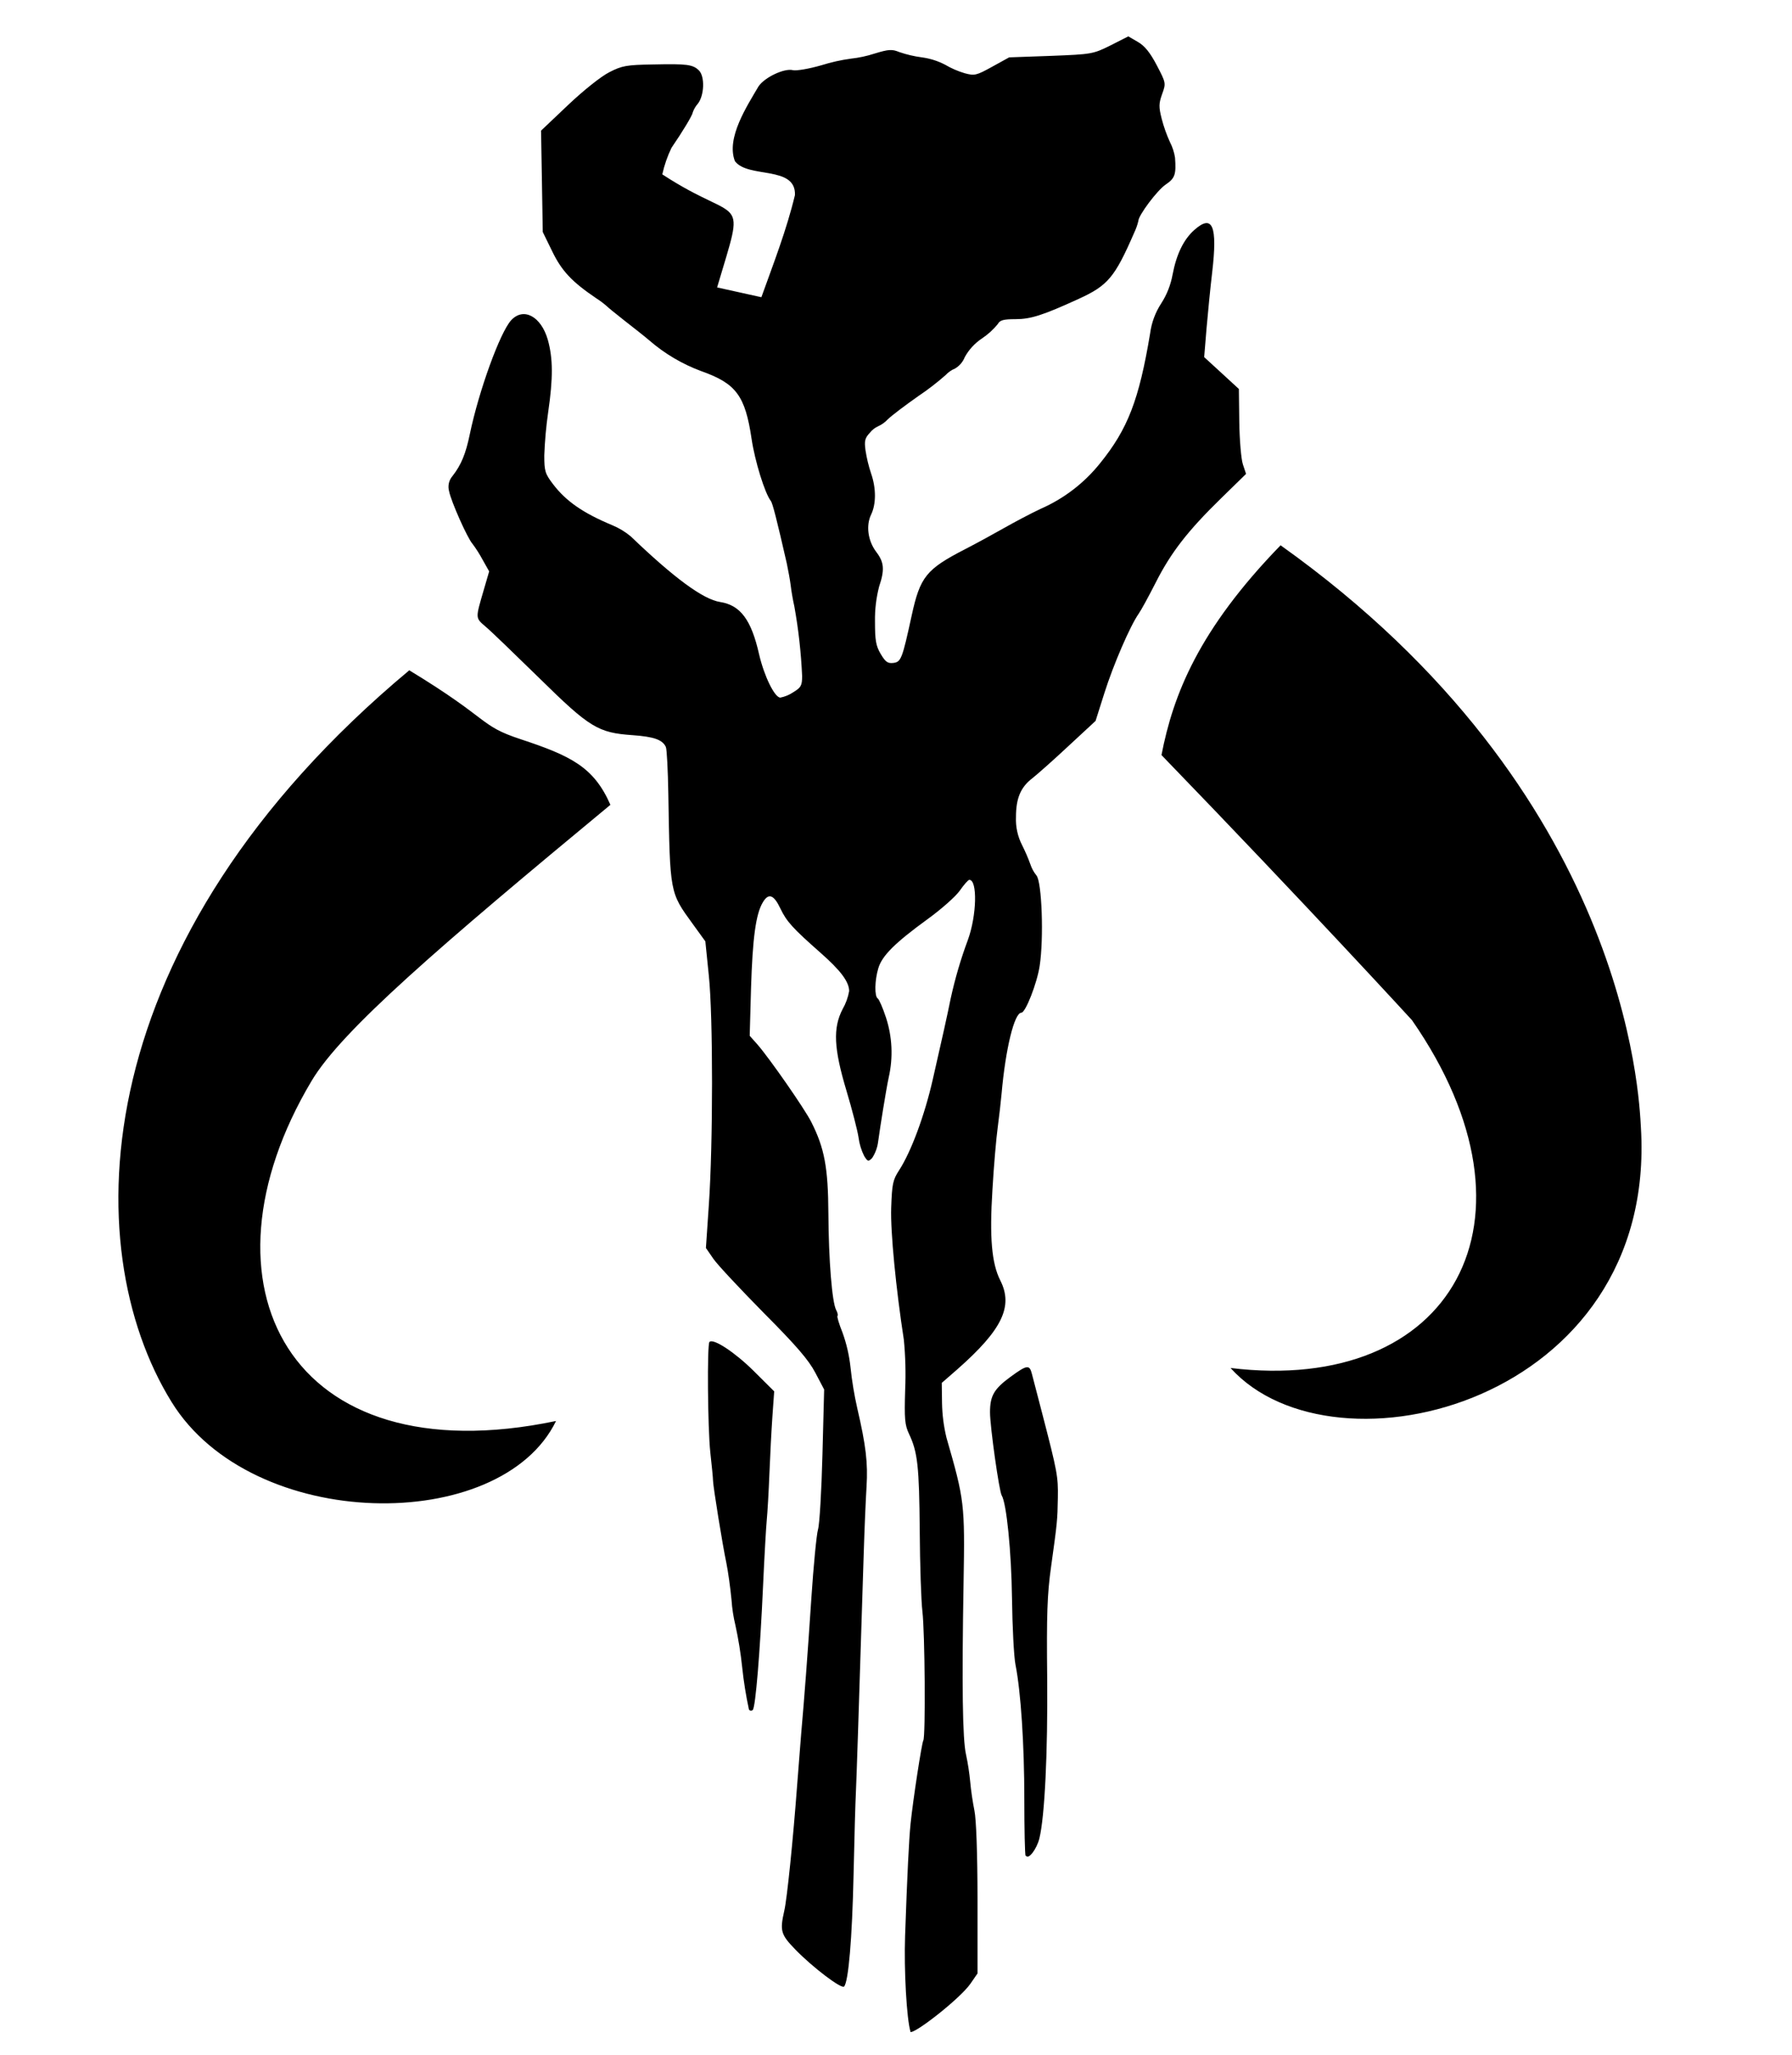 <svg width="41" height="47" viewBox="0 0 41 47" fill="none" xmlns="http://www.w3.org/2000/svg">
<g clip-path="url(#clip0_201_6705)">
<path d="M20.832 46.47C20.743 46.179 20.681 45.059 20.708 44.279C20.757 42.862 20.797 42.075 20.833 41.715C20.89 41.162 21.089 39.867 21.125 39.808C21.179 39.719 21.161 37.324 21.104 36.855C21.076 36.625 21.048 35.794 21.043 35.006C21.031 33.538 20.995 33.212 20.799 32.799C20.701 32.592 20.689 32.456 20.71 31.78C20.726 31.402 20.716 31.023 20.68 30.647C20.501 29.488 20.371 28.177 20.39 27.624C20.409 27.072 20.428 26.987 20.574 26.762C20.846 26.342 21.154 25.514 21.342 24.687C21.544 23.808 21.688 23.156 21.751 22.838C21.851 22.382 21.982 21.934 22.145 21.497C22.348 20.939 22.367 20.124 22.178 20.124C22.152 20.124 22.055 20.233 21.963 20.366C21.872 20.499 21.539 20.794 21.224 21.022C20.478 21.564 20.181 21.859 20.096 22.144C20.01 22.428 20.007 22.788 20.081 22.836C20.112 22.854 20.197 23.05 20.27 23.271C20.415 23.713 20.437 24.186 20.334 24.64C20.299 24.798 20.245 25.128 20.204 25.374C20.163 25.62 20.114 25.95 20.092 26.107C20.076 26.242 20.029 26.372 19.954 26.487C19.865 26.576 19.852 26.568 19.771 26.439C19.705 26.306 19.662 26.163 19.643 26.016C19.62 25.861 19.497 25.382 19.368 24.952C19.076 23.98 19.054 23.512 19.279 23.08C19.352 22.953 19.402 22.814 19.428 22.669C19.428 22.456 19.232 22.195 18.767 21.787C18.143 21.236 17.998 21.081 17.855 20.78C17.703 20.459 17.582 20.418 17.451 20.642C17.292 20.91 17.219 21.455 17.183 22.604L17.153 23.691L17.331 23.891C17.617 24.221 18.407 25.358 18.56 25.659C18.864 26.26 18.947 26.701 18.953 27.76C18.959 28.818 19.037 29.788 19.131 29.963C19.163 30.022 19.177 30.083 19.161 30.098C19.146 30.113 19.198 30.285 19.276 30.479C19.37 30.738 19.431 31.008 19.46 31.281C19.493 31.592 19.544 31.901 19.613 32.206C19.811 33.058 19.86 33.461 19.826 34.002C19.808 34.293 19.778 34.989 19.761 35.546C19.644 39.269 19.596 40.717 19.582 41.003C19.572 41.181 19.547 42.029 19.529 42.882C19.497 44.335 19.413 45.322 19.313 45.436C19.256 45.501 18.593 44.998 18.197 44.59C17.862 44.245 17.84 44.163 17.944 43.703C18.007 43.435 18.146 42.072 18.241 40.794C18.273 40.368 18.314 39.858 18.33 39.661C18.404 38.826 18.478 37.847 18.563 36.56C18.613 35.806 18.682 35.095 18.716 34.98C18.751 34.865 18.796 34.098 18.817 33.276L18.856 31.781L18.654 31.397C18.501 31.105 18.22 30.779 17.475 30.03C16.941 29.488 16.42 28.933 16.324 28.795L16.151 28.544L16.217 27.573C16.315 26.172 16.316 23.242 16.217 22.307L16.138 21.531L15.846 21.128C15.323 20.408 15.329 20.437 15.291 18.162C15.282 17.621 15.257 17.137 15.235 17.087C15.161 16.92 14.963 16.85 14.473 16.815C13.684 16.76 13.493 16.645 12.347 15.518C11.799 14.983 11.247 14.448 11.121 14.342C10.871 14.126 10.873 14.163 11.071 13.483L11.192 13.069L11.041 12.801C10.973 12.675 10.896 12.553 10.81 12.438C10.691 12.304 10.32 11.467 10.275 11.236C10.258 11.176 10.257 11.113 10.27 11.052C10.284 10.991 10.312 10.935 10.353 10.888C10.552 10.633 10.656 10.381 10.749 9.931C10.957 8.934 11.44 7.605 11.694 7.326C11.978 7.017 12.381 7.237 12.534 7.772C12.653 8.199 12.656 8.645 12.542 9.426C12.495 9.754 12.465 10.085 12.453 10.416C12.453 10.773 12.47 10.834 12.654 11.075C12.951 11.465 13.343 11.736 14.009 12.013C14.161 12.076 14.303 12.162 14.43 12.267C15.426 13.223 16.09 13.71 16.476 13.769C16.938 13.841 17.189 14.174 17.367 14.963C17.484 15.467 17.724 15.956 17.854 15.956C17.96 15.935 18.061 15.893 18.151 15.832C18.329 15.724 18.352 15.678 18.352 15.46C18.328 14.926 18.269 14.395 18.174 13.869C18.14 13.721 18.104 13.507 18.091 13.392C18.077 13.277 18.036 13.049 18.001 12.885C17.774 11.89 17.676 11.507 17.636 11.458C17.498 11.28 17.272 10.549 17.196 10.039C17.05 9.049 16.84 8.77 16.045 8.489C15.61 8.328 15.207 8.09 14.856 7.786C14.754 7.697 14.499 7.499 14.29 7.335C14.08 7.171 13.897 7.02 13.88 7C13.804 6.934 13.724 6.875 13.64 6.821C13.084 6.445 12.852 6.197 12.636 5.752L12.418 5.306L12.399 4.147L12.379 2.988L12.995 2.404C13.348 2.069 13.751 1.748 13.94 1.652C14.235 1.501 14.336 1.484 14.953 1.474C15.714 1.457 15.855 1.474 15.993 1.613C16.13 1.752 16.114 2.183 15.967 2.371C15.914 2.431 15.873 2.501 15.847 2.578C15.847 2.629 15.615 3.015 15.364 3.38C15.27 3.574 15.199 3.778 15.153 3.988C16.975 5.182 17.074 4.324 16.407 6.574L17.42 6.798C17.697 6.026 17.997 5.259 18.188 4.461C18.214 3.78 17.118 4.087 16.815 3.687C16.607 3.158 17.094 2.422 17.355 1.975C17.498 1.766 17.945 1.556 18.141 1.605C18.22 1.624 18.512 1.574 18.799 1.491C19.018 1.422 19.243 1.372 19.472 1.341C19.653 1.321 19.833 1.283 20.007 1.226C20.332 1.127 20.408 1.122 20.573 1.19C20.741 1.248 20.915 1.289 21.092 1.312C21.279 1.337 21.459 1.394 21.627 1.482C21.767 1.564 21.916 1.629 22.072 1.675C22.296 1.736 22.34 1.726 22.701 1.526L23.089 1.312L24.046 1.278C24.977 1.242 25.01 1.236 25.407 1.039L25.815 0.832L26.034 0.959C26.191 1.049 26.314 1.203 26.467 1.494C26.677 1.896 26.679 1.903 26.589 2.151C26.511 2.369 26.51 2.446 26.58 2.721C26.627 2.902 26.69 3.078 26.767 3.248C26.825 3.36 26.864 3.48 26.884 3.605C26.912 3.991 26.884 4.077 26.669 4.222C26.476 4.353 26.045 4.927 26.045 5.054C26.023 5.147 25.991 5.236 25.95 5.322C25.504 6.348 25.347 6.531 24.678 6.837C23.858 7.212 23.582 7.3 23.233 7.3C22.957 7.3 22.877 7.322 22.828 7.413C22.724 7.541 22.601 7.652 22.464 7.743C22.301 7.852 22.167 7.998 22.073 8.169C22.03 8.278 21.952 8.37 21.851 8.429C21.768 8.463 21.694 8.515 21.633 8.581C21.435 8.755 21.227 8.915 21.009 9.061C20.712 9.27 20.396 9.507 20.307 9.596C20.247 9.66 20.175 9.712 20.095 9.748C20.021 9.781 19.956 9.831 19.905 9.895C19.788 10.019 19.772 10.083 19.803 10.305C19.831 10.483 19.873 10.658 19.93 10.829C20.048 11.168 20.047 11.53 19.93 11.771C19.813 12.013 19.851 12.364 20.05 12.626C20.229 12.861 20.243 13.033 20.114 13.415C20.047 13.674 20.015 13.941 20.019 14.209C20.019 14.644 20.039 14.769 20.149 14.956C20.26 15.143 20.311 15.177 20.438 15.163C20.616 15.142 20.643 15.069 20.858 14.082C21.052 13.191 21.189 13.02 22.085 12.559C22.347 12.425 22.75 12.203 22.976 12.075C23.203 11.946 23.582 11.745 23.812 11.637C24.342 11.405 24.807 11.048 25.169 10.596C25.803 9.813 26.06 9.15 26.314 7.627C26.346 7.381 26.433 7.146 26.569 6.938C26.697 6.74 26.784 6.518 26.827 6.286C26.916 5.814 27.081 5.477 27.325 5.26C27.744 4.888 27.859 5.163 27.734 6.229C27.693 6.574 27.636 7.15 27.605 7.511L27.551 8.168L27.948 8.532L28.345 8.897L28.354 9.648C28.36 10.06 28.396 10.497 28.436 10.619L28.509 10.839L27.936 11.399C27.175 12.141 26.788 12.641 26.442 13.325C26.284 13.636 26.108 13.959 26.051 14.039C25.857 14.316 25.475 15.198 25.27 15.845L25.066 16.489L24.442 17.067C24.101 17.386 23.729 17.714 23.625 17.796C23.353 18.003 23.245 18.255 23.245 18.687C23.235 18.912 23.284 19.134 23.387 19.334C23.457 19.474 23.52 19.618 23.573 19.765C23.604 19.859 23.651 19.946 23.713 20.023C23.838 20.165 23.884 21.46 23.787 22.093C23.726 22.492 23.463 23.163 23.368 23.163C23.208 23.163 23.006 23.989 22.916 25.012C22.9 25.19 22.86 25.541 22.827 25.788C22.793 26.034 22.737 26.679 22.706 27.219C22.638 28.308 22.689 28.892 22.884 29.282C23.189 29.879 22.931 30.414 21.904 31.319L21.547 31.63L21.553 32.093C21.558 32.359 21.592 32.624 21.655 32.884C22.066 34.31 22.077 34.392 22.046 36.194C22.005 38.548 22.022 39.784 22.102 40.13C22.146 40.336 22.178 40.545 22.198 40.754C22.213 40.933 22.257 41.23 22.294 41.41C22.336 41.612 22.364 42.391 22.365 43.438V45.137L22.203 45.372C21.962 45.72 20.856 46.579 20.822 46.467L20.832 46.47ZM23.465 42.448C23.449 42.422 23.436 41.836 23.436 41.147C23.436 39.894 23.356 38.692 23.234 38.076C23.198 37.898 23.162 37.211 23.154 36.555C23.14 35.491 23.029 34.382 22.918 34.203C22.86 34.108 22.651 32.629 22.651 32.304C22.651 31.927 22.74 31.769 23.122 31.49C23.503 31.211 23.555 31.21 23.61 31.426C23.635 31.524 23.739 31.927 23.842 32.317C24.192 33.666 24.211 33.768 24.203 34.256C24.194 34.771 24.192 34.802 24.048 35.836C23.959 36.467 23.944 36.941 23.959 38.371C23.974 40.101 23.902 41.557 23.78 42.051C23.717 42.298 23.531 42.539 23.475 42.446L23.465 42.448ZM17.135 39.098C17.066 38.78 17.015 38.459 16.981 38.136C16.947 37.812 16.895 37.491 16.826 37.174C16.78 36.984 16.75 36.79 16.737 36.595C16.71 36.311 16.656 35.93 16.619 35.75C16.529 35.323 16.32 34.025 16.314 33.871C16.314 33.805 16.283 33.51 16.251 33.215C16.192 32.662 16.176 30.748 16.232 30.693C16.321 30.604 16.823 30.939 17.242 31.355L17.713 31.823L17.672 32.4C17.65 32.718 17.619 33.312 17.603 33.722C17.587 34.133 17.559 34.602 17.543 34.767C17.527 34.931 17.489 35.601 17.459 36.257C17.389 37.809 17.286 39.047 17.223 39.11C17.217 39.117 17.209 39.121 17.201 39.124C17.193 39.127 17.184 39.128 17.175 39.127C17.167 39.126 17.158 39.122 17.151 39.117C17.144 39.112 17.138 39.106 17.134 39.098H17.135ZM9.362 15.33C11.241 16.47 10.953 16.591 11.902 16.904C13.061 17.287 13.585 17.54 13.966 18.408C10.074 21.63 7.814 23.567 7.127 24.726C4.363 29.362 6.592 33.783 12.722 32.501C11.457 35.107 5.767 35.054 3.924 32.064C1.723 28.502 1.954 21.517 9.362 15.333V15.33ZM28.155 31.289C33.207 31.902 35.495 27.924 32.305 23.333C32.305 23.333 29.909 20.717 26.574 17.27C26.841 15.893 27.42 14.407 29.299 12.472C37.252 18.134 37.502 25.098 37.543 25.788C37.926 32.087 30.526 33.918 28.155 31.29V31.289Z" fill="black"/>
</g>
<defs>
<clipPath id="clip0_201_6705">
<rect width="39.942" height="45.648" fill="white" transform="translate(0.124 0.832)"/>
</clipPath>
</defs>
</svg>

